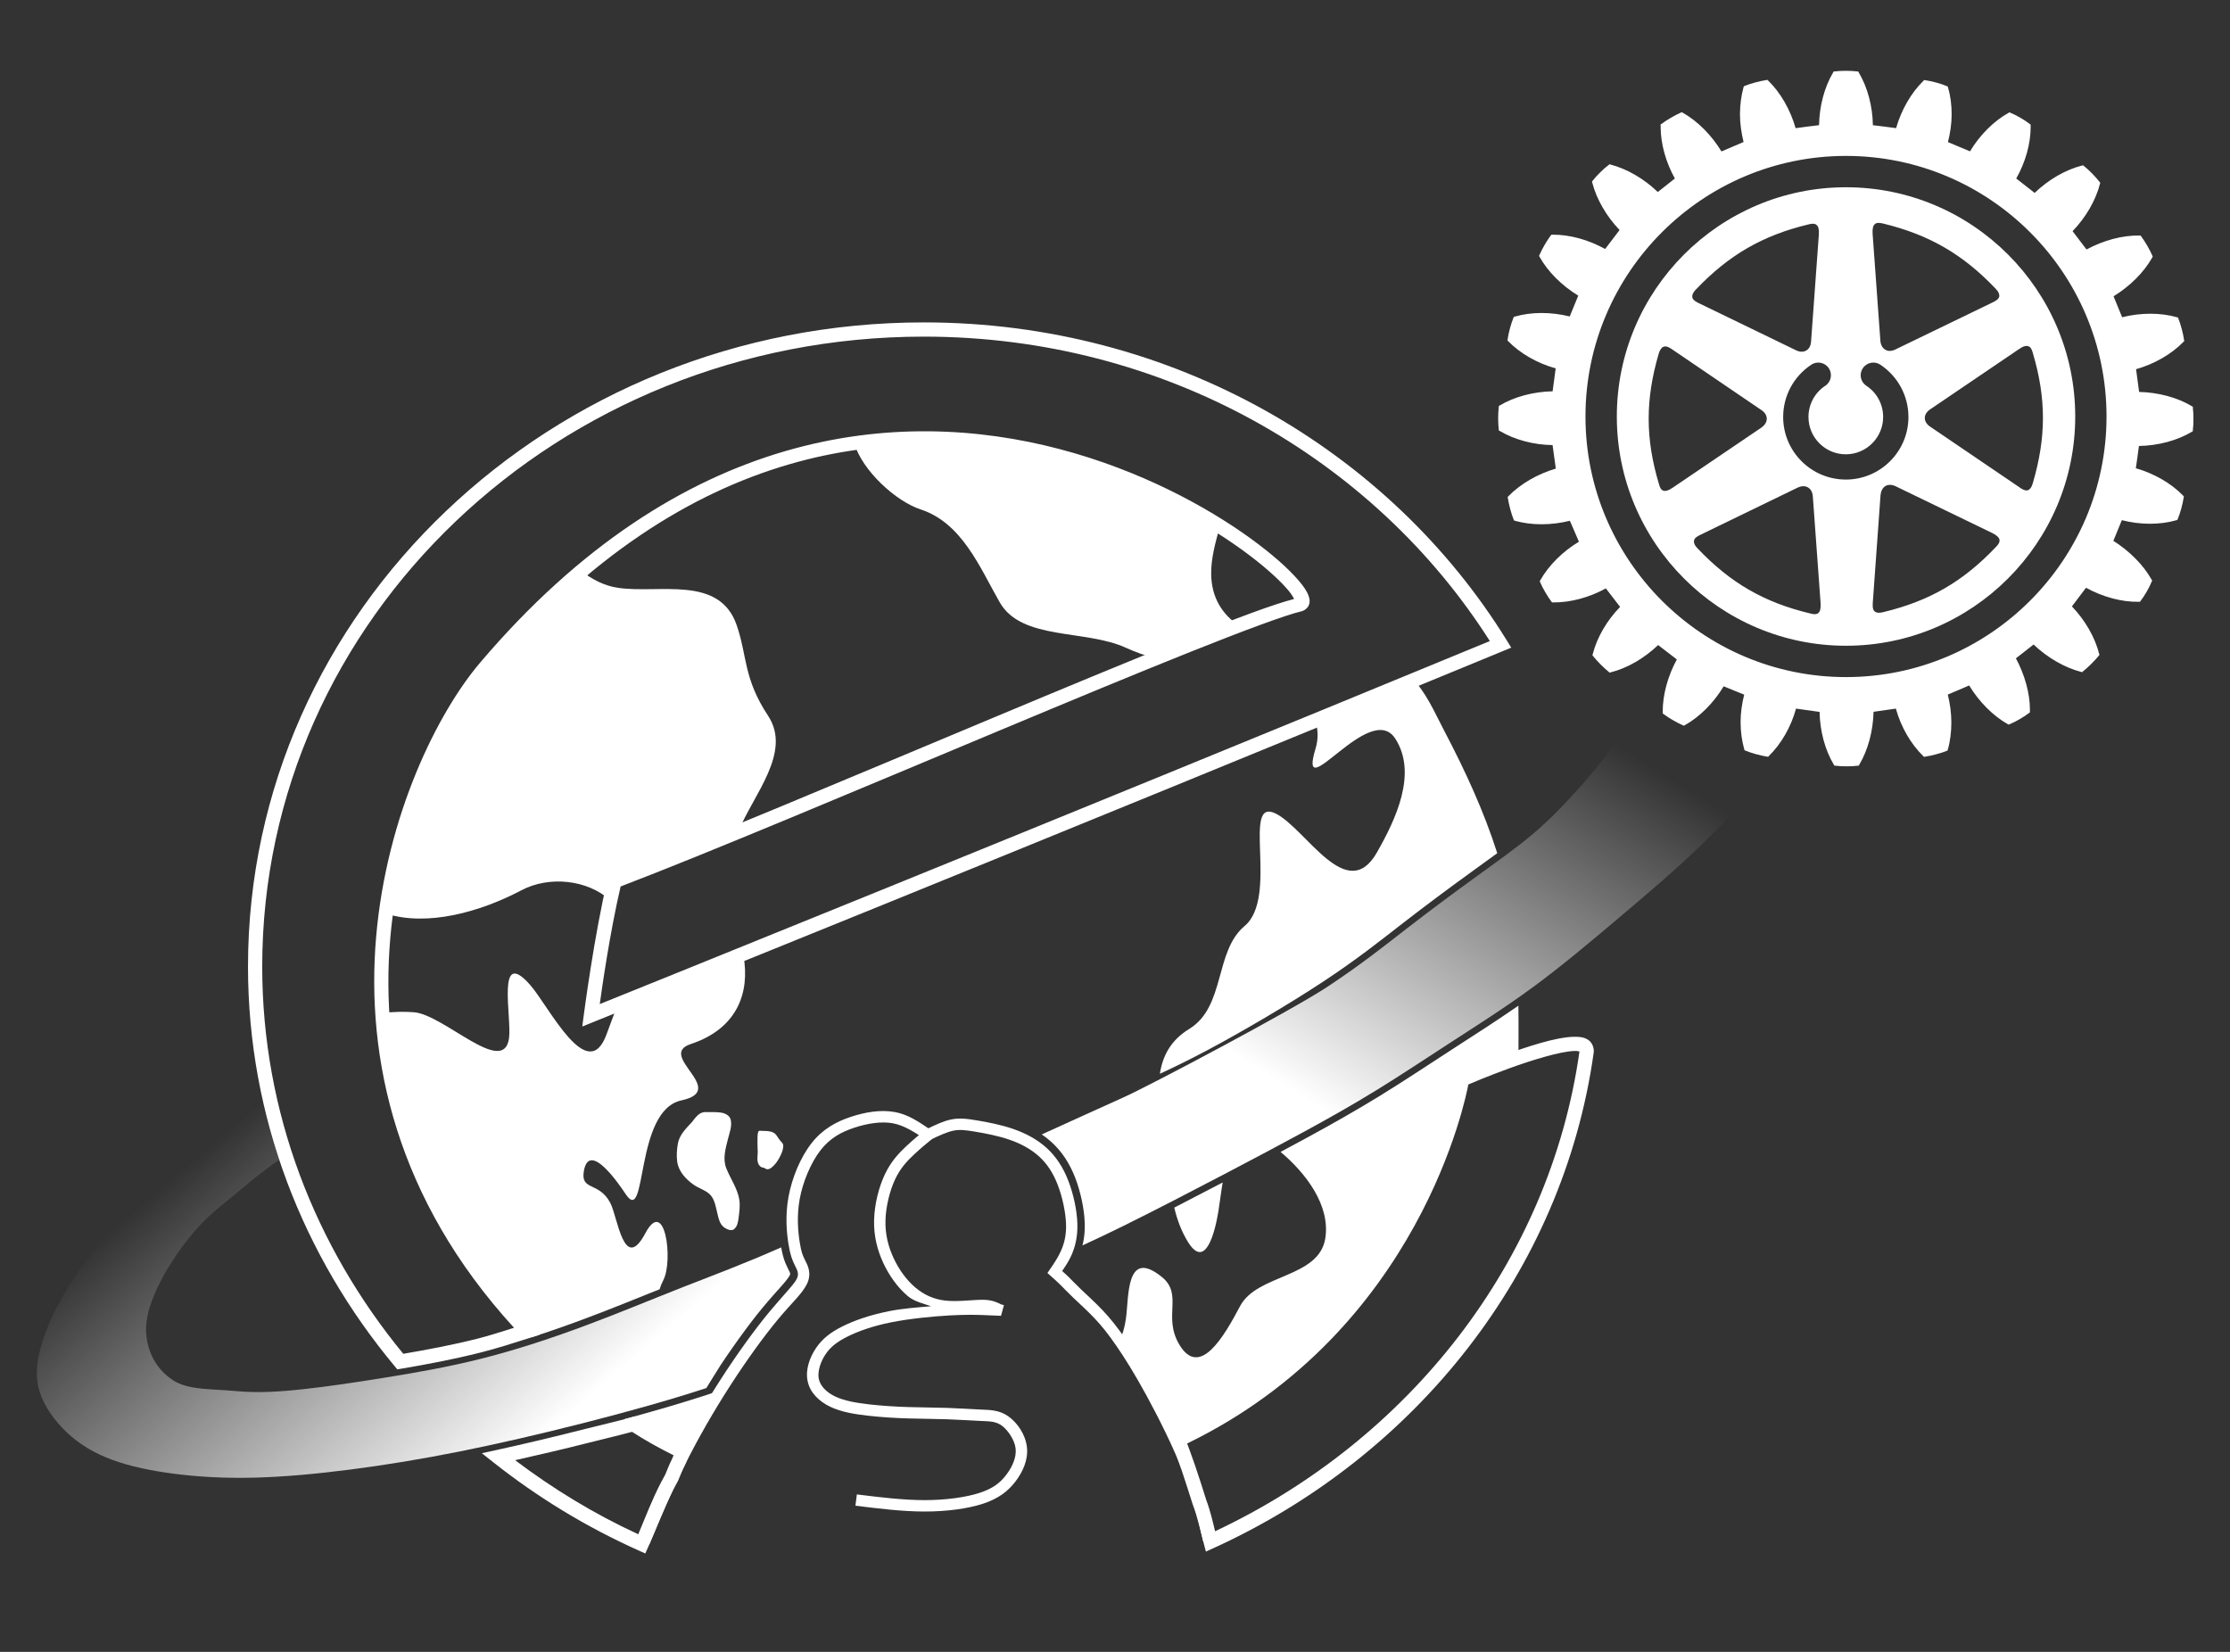 <?xml version="1.0" encoding="UTF-8" standalone="no"?>
<!-- Created with Inkscape (http://www.inkscape.org/) -->

<svg
   width="1080"
   height="800"
   viewBox="0 0 285.75 211.667"
   version="1.1"
   id="svg5"
   inkscape:version="1.2.1 (9c6d41e, 2022-07-14)"
   sodipodi:docname="rotaract.svg"
   inkscape:export-filename="2022-09-03_white.png"
   inkscape:export-xdpi="96"
   inkscape:export-ydpi="96"
   xmlns:inkscape="http://www.inkscape.org/namespaces/inkscape"
   xmlns:sodipodi="http://sodipodi.sourceforge.net/DTD/sodipodi-0.dtd"
   xmlns:xlink="http://www.w3.org/1999/xlink"
   xmlns="http://www.w3.org/2000/svg"
   xmlns:svg="http://www.w3.org/2000/svg">
  <rect x="0" y="0" width="285.75" height="211.667" fill="#333333" stroke="none"/>
  <sodipodi:namedview
     id="namedview7"
     pagecolor="#323232"
     bordercolor="#666666"
     borderopacity="1.0"
     inkscape:pageshadow="2"
     inkscape:pageopacity="0"
     inkscape:pagecheckerboard="0"
     inkscape:document-units="mm"
     showgrid="false"
     inkscape:zoom="0.40902664"
     inkscape:cx="742.00546"
     inkscape:cy="515.85882"
     inkscape:window-width="1728"
     inkscape:window-height="988"
     inkscape:window-x="0"
     inkscape:window-y="38"
     inkscape:window-maximized="1"
     inkscape:current-layer="layer1"
     inkscape:showpageshadow="2"
     inkscape:deskcolor="#d1d1d1" />
  <defs
     id="defs2">
    <linearGradient
       inkscape:collect="always"
       id="linearGradient107549">
      <stop
         style="stop-color:#ffffff;stop-opacity:1;"
         offset="0"
         id="stop107545" />
      <stop
         style="stop-color:#000000;stop-opacity:1;"
         offset="0.214"
         id="stop107553" />
      <stop
         style="stop-color:#000000;stop-opacity:1;"
         offset="0.445"
         id="stop107555" />
      <stop
         style="stop-color:#000000;stop-opacity:1;"
         offset="0.621"
         id="stop107557" />
      <stop
         style="stop-color:#ffffff;stop-opacity:1;"
         offset="1"
         id="stop107547" />
    </linearGradient>
    <inkscape:path-effect
       effect="bspline"
       id="path-effect107142"
       is_visible="true"
       lpeversion="1"
       weight="33.333"
       steps="2"
       helper_size="0"
       apply_no_weight="true"
       apply_with_weight="true"
       only_selected="false" />
    <inkscape:path-effect
       effect="bspline"
       id="path-effect106922"
       is_visible="true"
       lpeversion="1"
       weight="33.333"
       steps="2"
       helper_size="0"
       apply_no_weight="true"
       apply_with_weight="true"
       only_selected="false" />
    <inkscape:path-effect
       effect="bspline"
       id="path-effect106801"
       is_visible="true"
       lpeversion="1"
       weight="33.333"
       steps="2"
       helper_size="0"
       apply_no_weight="true"
       apply_with_weight="true"
       only_selected="false" />
    <inkscape:path-effect
       effect="bspline"
       id="path-effect106797"
       is_visible="true"
       lpeversion="1"
       weight="33.333"
       steps="2"
       helper_size="0"
       apply_no_weight="true"
       apply_with_weight="true"
       only_selected="false" />
    <inkscape:path-effect
       effect="bspline"
       id="path-effect105821"
       is_visible="true"
       lpeversion="1"
       weight="33.333"
       steps="2"
       helper_size="0"
       apply_no_weight="true"
       apply_with_weight="true"
       only_selected="false" />
    <inkscape:path-effect
       effect="bspline"
       id="path-effect105817"
       is_visible="true"
       lpeversion="1"
       weight="33.333"
       steps="2"
       helper_size="0"
       apply_no_weight="true"
       apply_with_weight="true"
       only_selected="false" />
    <inkscape:path-effect
       effect="simplify"
       id="path-effect105751"
       is_visible="true"
       lpeversion="1"
       steps="1"
       threshold="0.005"
       smooth_angles="360"
       helper_size="0"
       simplify_individual_paths="false"
       simplify_just_coalesce="false" />
    <inkscape:path-effect
       effect="simplify"
       id="path-effect105739"
       is_visible="true"
       lpeversion="1"
       steps="1"
       threshold="0.005"
       smooth_angles="360"
       helper_size="0"
       simplify_individual_paths="false"
       simplify_just_coalesce="false" />
    <inkscape:path-effect
       effect="simplify"
       id="path-effect105723"
       is_visible="true"
       lpeversion="1"
       steps="1"
       threshold="0.005"
       smooth_angles="360"
       helper_size="0"
       simplify_individual_paths="false"
       simplify_just_coalesce="false" />
    <inkscape:path-effect
       effect="simplify"
       id="path-effect2798"
       is_visible="true"
       lpeversion="1"
       steps="1"
       threshold="0.006"
       smooth_angles="360"
       helper_size="0"
       simplify_individual_paths="false"
       simplify_just_coalesce="false" />
    <inkscape:path-effect
       effect="bspline"
       id="path-effect107142-9"
       is_visible="true"
       lpeversion="1"
       weight="33.333"
       steps="2"
       helper_size="0"
       apply_no_weight="true"
       apply_with_weight="true"
       only_selected="false" />
    <linearGradient
       inkscape:collect="always"
       xlink:href="#linearGradient107549"
       id="linearGradient1327"
       gradientUnits="userSpaceOnUse"
       x1="30.2"
       y1="126.917"
       x2="158.771"
       y2="126.917"
       spreadMethod="pad"
       gradientTransform="translate(2.8189528e-6)" />
    <mask
       maskUnits="userSpaceOnUse"
       id="mask1352">
      <path
         style="fill:url(#linearGradient1356);fill-opacity:1;stroke:none;stroke-width:1;stroke-dasharray:none;stroke-opacity:0.565"
         d="m 50.321,130.174 c -0.989,-0.39 -2.082,0.442 -3.331,1.405 -1.249,0.963 -2.654,2.055 -3.981,3.122 -1.327,1.067 -2.576,2.108 -3.929,3.356 -1.353,1.249 -2.81,2.706 -4.059,4.189 -1.249,1.483 -2.29,2.992 -3.044,4.319 -0.755,1.327 -1.223,2.472 -1.509,3.539 -0.286,1.067 -0.39,2.056 -0.078,3.07 0.312,1.015 1.041,2.056 1.926,2.888 0.885,0.833 1.925,1.457 3.2,1.925 1.275,0.468 2.784,0.781 4.449,0.989 1.665,0.208 3.487,0.312 5.542,0.26 2.056,-0.052 4.345,-0.26 6.765,-0.572 2.42,-0.312 4.97,-0.729 7.702,-1.275 2.732,-0.546 5.646,-1.223 8.612,-1.977 2.966,-0.755 5.984,-1.587 8.612,-2.446 2.628,-0.859 4.866,-1.743 7.207,-2.628 2.342,-0.885 4.787,-1.769 7.494,-2.758 2.706,-0.989 5.672,-2.082 8.118,-3.07 2.446,-0.989 4.371,-1.873 6.635,-2.992 2.264,-1.119 4.866,-2.472 7.051,-3.617 2.186,-1.145 3.955,-2.082 5.672,-3.018 1.717,-0.937 3.382,-1.873 5.074,-2.914 1.691,-1.041 3.408,-2.186 5.256,-3.382 1.847,-1.197 3.825,-2.446 5.802,-3.903 1.977,-1.457 3.955,-3.122 5.958,-4.814 2.003,-1.691 4.033,-3.408 5.932,-5.256 1.899,-1.847 3.669,-3.825 5.386,-6.062 1.717,-2.238 3.382,-4.735 4.605,-6.687 1.223,-1.951 2.003,-3.356 0.729,-4.735 -1.275,-1.379 -4.605,-2.732 -6.843,-2.524 -2.238,0.208 -3.383,1.977 -4.319,3.617 -0.937,1.639 -1.665,3.148 -2.602,4.735 -0.937,1.587 -2.082,3.252 -3.07,4.579 -0.989,1.327 -1.821,2.316 -2.732,3.33 -0.911,1.015 -1.899,2.055 -3.096,3.07 -1.197,1.015 -2.602,2.003 -4.111,3.096 -1.509,1.093 -3.122,2.29 -4.735,3.539 -1.613,1.249 -3.226,2.55 -5.672,4.163 -2.446,1.613 -5.724,3.539 -8.222,4.866 -2.498,1.327 -4.215,2.055 -6.141,2.914 -1.925,0.859 -4.059,1.847 -6.375,2.888 -2.316,1.041 -4.814,2.134 -7.858,3.565 -3.044,1.431 -6.635,3.2 -9.497,4.475 -2.862,1.275 -4.996,2.055 -7.181,2.914 -2.186,0.859 -4.423,1.795 -6.791,2.68 -2.368,0.885 -4.866,1.717 -7.337,2.342 -2.472,0.624 -4.918,1.041 -7.025,1.379 -2.108,0.338 -3.877,0.598 -5.542,0.781 -1.665,0.182 -3.226,0.286 -4.84,0.13 -1.613,-0.156 -3.278,-0.572 -4.371,-1.301 -1.093,-0.728 -1.613,-1.769 -1.795,-2.732 -0.182,-0.963 -0.026,-1.847 0.312,-2.784 0.338,-0.937 0.859,-1.925 1.483,-2.888 0.624,-0.963 1.353,-1.899 2.056,-2.628 0.703,-0.729 1.379,-1.249 2.108,-1.847 0.729,-0.598 1.509,-1.275 2.342,-1.899 0.833,-0.624 1.717,-1.197 2.862,-1.821 1.145,-0.624 2.55,-1.301 2.81,-2.446 0.26,-1.145 -0.624,-2.758 -1.613,-3.148 z"
         id="path1354"
         inkscape:original-d="m 50.425064,128.95077 c -1.092538,0.83288 -2.185342,1.66549 -3.27841,2.49784 -1.404797,1.09309 -2.8098,2.18587 -4.215098,3.27841 -1.248677,1.04105 -2.497571,2.08179 -3.746754,3.12229 -1.456835,1.45737 -2.913877,2.91441 -4.371213,4.37122 -1.040521,1.5094 -2.081265,3.01848 -3.122295,4.52733 -0.468087,1.14512 -0.936424,2.28994 -1.405033,3.43452 -0.103811,0.98901 -0.207888,1.97772 -0.312229,2.96618 0.728816,1.04105 1.457336,2.08179 2.185606,3.12229 1.041051,0.62474 2.081795,1.24919 3.122295,1.87338 1.509406,0.3125 3.018484,0.62473 4.527328,0.93669 1.821641,0.10434 3.642942,0.20842 5.464016,0.31223 2.289993,-0.20789 4.579631,-0.41604 6.869049,-0.62446 2.55019,-0.41605 5.100014,-0.83235 7.649623,-1.24892 2.914465,-0.67625 5.828549,-1.35273 8.742426,-2.02949 3.018542,-0.83236 6.036699,-1.66496 9.054653,-2.49783 2.237954,-0.88441 4.475554,-1.76904 6.712934,-2.65396 2.446113,-0.8844 4.89186,-1.76903 7.337394,-2.65395 2.966503,-1.09256 5.932625,-2.18534 8.898534,-3.27841 1.92572,-0.8844 3.8511,-1.76903 5.77625,-2.65395 2.60223,-1.35275 5.20409,-2.70572 7.80574,-4.05898 1.76959,-0.93644 3.53886,-1.87311 5.30789,-2.81007 1.66553,-0.93644 3.33072,-1.87311 4.99568,-2.81006 1.71756,-1.1446 3.43479,-2.28942 5.15178,-3.43453 1.97776,-1.24867 3.95517,-2.49757 5.93236,-3.74675 1.97776,-1.66499 3.95517,-3.33018 5.93236,-4.99567 2.0298,-1.71703 4.05925,-3.43426 6.08848,-5.15179 1.7696,-1.97722 3.53886,-3.95464 5.3079,-5.93236 1.66552,-2.49762 3.33071,-4.9954 4.99567,-7.4935 0.78085,-1.404802 1.56141,-2.809801 2.34172,-4.215101 -3.33025,-1.352751 -6.66063,-2.705722 -9.99134,-4.058981 -1.1446,1.7696 -2.28942,3.538861 -3.43452,5.307899 -0.72829,1.509401 -1.45681,3.018483 -2.18561,4.527323 -1.1446,1.66552 -2.28942,3.33072 -3.43453,4.99568 -0.83236,0.98901 -1.66496,1.97771 -2.49783,2.96618 -0.98848,1.04104 -1.97719,2.08179 -2.96618,3.12229 -1.4048,0.98901 -2.8098,1.97772 -4.2151,2.96618 -1.61295,1.19717 -3.22611,2.39402 -4.83956,3.59064 -1.61295,1.30124 -3.2261,2.60217 -4.83955,3.90287 -3.27821,1.92572 -6.55656,3.85109 -9.83523,5.77624 -1.71703,0.72882 -3.43426,1.45734 -5.15179,2.18561 -2.13334,0.98901 -4.26687,1.97772 -6.4007,2.96618 -2.49762,1.09309 -4.995406,2.18587 -7.493506,3.27841 -3.590447,1.7696 -7.181014,3.53886 -10.771918,5.3079 -2.133346,0.78085 -4.266872,1.56141 -6.400705,2.34172 -2.237425,0.93697 -4.475025,1.87364 -6.712932,2.81007 -2.497621,0.83289 -4.995407,1.66548 -7.493508,2.49783 -2.445583,0.41658 -4.89133,0.83288 -7.337393,1.24892 -1.769073,0.26046 -3.538336,0.52065 -5.307901,0.78057 -1.560915,0.10435 -3.122031,0.20842 -4.683443,0.31223 -1.664994,-0.41605 -3.330183,-0.83234 -4.995672,-1.24891 -0.520128,-1.04053 -1.0405,-2.08127 -1.561147,-3.1223 0.156382,-0.8844 0.312494,-1.76904 0.468344,-2.65395 0.520658,-0.98848 1.04103,-1.97719 1.561147,-2.96618 0.728816,-0.93644 1.457336,-1.87311 2.185607,-2.81007 0.676775,-0.52012 1.353259,-1.0405 2.029492,-1.56114 0.780854,-0.67625 1.561412,-1.35273 2.341721,-2.02949 0.884933,-0.57217 1.769565,-1.14458 2.653951,-1.71727 1.405326,-0.67624 2.81033,-1.35273 4.215098,-2.02949 -0.884404,-1.61295 -1.769036,-3.22611 -2.653951,-4.83956 z"
         inkscape:path-effect="#path-effect107142-9" />
    </mask>
    <linearGradient
       inkscape:collect="always"
       xlink:href="#linearGradient107549"
       id="linearGradient1356"
       gradientUnits="userSpaceOnUse"
       gradientTransform="translate(2.8189529e-6)"
       x1="30.2"
       y1="126.917"
       x2="158.771"
       y2="126.917"
       spreadMethod="pad" />
    <inkscape:path-effect
       effect="simplify"
       id="path-effect105723-1"
       is_visible="true"
       lpeversion="1"
       steps="1"
       threshold="0.005"
       smooth_angles="360"
       helper_size="0"
       simplify_individual_paths="false"
       simplify_just_coalesce="false" />
    <inkscape:path-effect
       effect="simplify"
       id="path-effect105739-1"
       is_visible="true"
       lpeversion="1"
       steps="1"
       threshold="0.005"
       smooth_angles="360"
       helper_size="0"
       simplify_individual_paths="false"
       simplify_just_coalesce="false" />
    <inkscape:path-effect
       effect="simplify"
       id="path-effect105751-0"
       is_visible="true"
       lpeversion="1"
       steps="1"
       threshold="0.005"
       smooth_angles="360"
       helper_size="0"
       simplify_individual_paths="false"
       simplify_just_coalesce="false" />
    <inkscape:path-effect
       effect="simplify"
       id="path-effect105723-1-0"
       is_visible="true"
       lpeversion="1"
       steps="1"
       threshold="0.005"
       smooth_angles="360"
       helper_size="0"
       simplify_individual_paths="false"
       simplify_just_coalesce="false" />
    <inkscape:path-effect
       effect="simplify"
       id="path-effect105739-1-0"
       is_visible="true"
       lpeversion="1"
       steps="1"
       threshold="0.005"
       smooth_angles="360"
       helper_size="0"
       simplify_individual_paths="false"
       simplify_just_coalesce="false" />
    <inkscape:path-effect
       effect="simplify"
       id="path-effect105751-0-9"
       is_visible="true"
       lpeversion="1"
       steps="1"
       threshold="0.005"
       smooth_angles="360"
       helper_size="0"
       simplify_individual_paths="false"
       simplify_just_coalesce="false" />
    <inkscape:path-effect
       effect="simplify"
       id="path-effect105723-6"
       is_visible="true"
       lpeversion="1"
       steps="1"
       threshold="0.005"
       smooth_angles="360"
       helper_size="0"
       simplify_individual_paths="false"
       simplify_just_coalesce="false" />
    <inkscape:path-effect
       effect="simplify"
       id="path-effect105723-3"
       is_visible="true"
       lpeversion="1"
       steps="1"
       threshold="0.005"
       smooth_angles="360"
       helper_size="0"
       simplify_individual_paths="false"
       simplify_just_coalesce="false" />
    <inkscape:path-effect
       effect="simplify"
       id="path-effect105739-8"
       is_visible="true"
       lpeversion="1"
       steps="1"
       threshold="0.005"
       smooth_angles="360"
       helper_size="0"
       simplify_individual_paths="false"
       simplify_just_coalesce="false" />
    <inkscape:path-effect
       effect="simplify"
       id="path-effect105751-4"
       is_visible="true"
       lpeversion="1"
       steps="1"
       threshold="0.005"
       smooth_angles="360"
       helper_size="0"
       simplify_individual_paths="false"
       simplify_just_coalesce="false" />
    <inkscape:path-effect
       effect="bspline"
       id="path-effect106797-7"
       is_visible="true"
       lpeversion="1"
       weight="33.333"
       steps="2"
       helper_size="0"
       apply_no_weight="true"
       apply_with_weight="true"
       only_selected="false" />
    <inkscape:path-effect
       effect="bspline"
       id="path-effect106801-2"
       is_visible="true"
       lpeversion="1"
       weight="33.333"
       steps="2"
       helper_size="0"
       apply_no_weight="true"
       apply_with_weight="true"
       only_selected="false" />
    <inkscape:path-effect
       effect="bspline"
       id="path-effect106797-5"
       is_visible="true"
       lpeversion="1"
       weight="33.333"
       steps="2"
       helper_size="0"
       apply_no_weight="true"
       apply_with_weight="true"
       only_selected="false" />
    <inkscape:path-effect
       effect="bspline"
       id="path-effect106801-8"
       is_visible="true"
       lpeversion="1"
       weight="33.333"
       steps="2"
       helper_size="0"
       apply_no_weight="true"
       apply_with_weight="true"
       only_selected="false" />
    <inkscape:path-effect
       effect="bspline"
       id="path-effect106797-58"
       is_visible="true"
       lpeversion="1"
       weight="33.333"
       steps="2"
       helper_size="0"
       apply_no_weight="true"
       apply_with_weight="true"
       only_selected="false" />
    <inkscape:path-effect
       effect="bspline"
       id="path-effect106801-5"
       is_visible="true"
       lpeversion="1"
       weight="33.333"
       steps="2"
       helper_size="0"
       apply_no_weight="true"
       apply_with_weight="true"
       only_selected="false" />
    <inkscape:path-effect
       effect="bspline"
       id="path-effect106797-8"
       is_visible="true"
       lpeversion="1"
       weight="33.333"
       steps="2"
       helper_size="0"
       apply_no_weight="true"
       apply_with_weight="true"
       only_selected="false" />
    <inkscape:path-effect
       effect="bspline"
       id="path-effect106801-3"
       is_visible="true"
       lpeversion="1"
       weight="33.333"
       steps="2"
       helper_size="0"
       apply_no_weight="true"
       apply_with_weight="true"
       only_selected="false" />
    <inkscape:path-effect
       effect="bspline"
       id="path-effect106797-74"
       is_visible="true"
       lpeversion="1"
       weight="33.333"
       steps="2"
       helper_size="0"
       apply_no_weight="true"
       apply_with_weight="true"
       only_selected="false" />
    <inkscape:path-effect
       effect="bspline"
       id="path-effect106801-80"
       is_visible="true"
       lpeversion="1"
       weight="33.333"
       steps="2"
       helper_size="0"
       apply_no_weight="true"
       apply_with_weight="true"
       only_selected="false" />
    <linearGradient
       inkscape:collect="always"
       xlink:href="#linearGradient1063-9"
       id="linearGradient1051-7"
       gradientUnits="userSpaceOnUse"
       gradientTransform="matrix(1.822,0,0,1.822,-50.296,-100.747)"
       x1="41.407"
       y1="128.879"
       x2="97.41"
       y2="194.443"
       spreadMethod="pad" />
    <linearGradient
       inkscape:collect="always"
       id="linearGradient1063-9">
      <stop
         style="stop-color:#ffffff;stop-opacity:0;"
         offset="0.069"
         id="stop1065-3" />
      <stop
         style="stop-color:#ffffff;stop-opacity:1;"
         offset="0.425"
         id="stop1055-8" />
    </linearGradient>
    <linearGradient
       inkscape:collect="always"
       xlink:href="#linearGradient2105-2"
       id="linearGradient107551-0"
       x1="83.931"
       y1="181.441"
       x2="140.122"
       y2="91"
       gradientUnits="userSpaceOnUse"
       spreadMethod="pad"
       gradientTransform="matrix(1.822,0,0,1.822,-50.296,-100.747)" />
    <linearGradient
       inkscape:collect="always"
       id="linearGradient2105-2">
      <stop
         style="stop-color:#ffffff;stop-opacity:1;"
         offset="0.566"
         id="stop2099-4" />
      <stop
         style="stop-color:#ffffff;stop-opacity:0;"
         offset="0.873"
         id="stop2101-8" />
    </linearGradient>
  </defs>
  <g
     inkscape:label="Layer 1"
     inkscape:groupmode="layer"
     id="layer1">
    <path
       id="path2575"
       style="fill:url(#linearGradient1051-7);fill-opacity:1;stroke:none;stroke-width:1.131;stroke-dasharray:none;stroke-opacity:1"
       d="m 33.507,140.344 c -1.811,1.405 -3.616,2.826 -5.45,4.3 -2.417,1.943 -4.693,3.84 -7.158,6.116 -2.465,2.275 -5.119,4.93 -7.395,7.631 -2.275,2.702 -4.172,5.451 -5.546,7.868 -1.375,2.418 -2.227,4.504 -2.749,6.447 -0.521,1.944 -0.711,3.744 -0.142,5.593 0.569,1.849 1.896,3.745 3.507,5.262 1.612,1.517 3.508,2.654 5.83,3.507 2.323,0.853 5.072,1.422 8.105,1.801 3.034,0.379 6.352,0.568 10.097,0.473 3.745,-0.095 7.916,-0.473 12.324,-1.042 4.408,-0.569 9.053,-1.327 14.03,-2.322 4.977,-0.995 10.286,-2.228 15.689,-3.603 5.404,-1.375 10.902,-2.891 15.689,-4.455 0.058,-0.019 0.113,-0.038 0.17,-0.057 0.165,-0.264 0.471,-0.759 0.81,-1.308 0.421,-0.682 0.8,-1.3 0.994,-1.593 0.271,-0.409 0.544,-0.812 0.815,-1.211 0.272,-0.398 0.543,-0.791 0.813,-1.176 0.27,-0.385 0.54,-0.762 0.806,-1.131 0.266,-0.369 0.53,-0.729 0.791,-1.08 0.26,-0.349 0.515,-0.692 0.769,-1.023 0.254,-0.331 0.503,-0.649 0.746,-0.955 0.244,-0.307 0.485,-0.601 0.718,-0.881 0.234,-0.282 0.46,-0.549 0.676,-0.8 0.215,-0.25 0.423,-0.487 0.623,-0.714 0.397,-0.448 0.754,-0.843 1.058,-1.188 0.154,-0.175 0.292,-0.335 0.413,-0.48 0.123,-0.146 0.231,-0.281 0.323,-0.402 0.09,-0.119 0.164,-0.222 0.219,-0.307 0.031,-0.049 0.057,-0.09 0.073,-0.119 v -0.002 c 0.018,-0.032 0.033,-0.059 0.046,-0.086 0.01,-0.022 0.018,-0.041 0.025,-0.058 0.004,-0.012 0.008,-0.023 0.011,-0.035 0.006,-0.02 0.009,-0.032 0.009,-0.035 l 0.002,-0.009 0.002,-0.007 -0.002,-0.002 0.002,-0.004 v -0.002 c 0,-0.003 0.002,-0.01 0.002,-0.015 v -0.004 c -1.5e-4,-0.002 1.5e-4,-0.002 0,-0.004 -0.002,-0.025 -0.006,-0.043 -0.009,-0.057 l -0.002,-0.002 v -0.002 c -0.006,-0.027 -0.014,-0.059 -0.026,-0.095 -0.014,-0.041 -0.033,-0.088 -0.056,-0.14 -0.048,-0.108 -0.119,-0.247 -0.208,-0.424 -0.089,-0.178 -0.179,-0.366 -0.265,-0.568 -0.041,-0.098 -0.084,-0.203 -0.126,-0.316 l -0.002,-0.002 c -0.043,-0.114 -0.082,-0.232 -0.119,-0.351 -0.041,-0.129 -0.075,-0.253 -0.108,-0.375 -0.034,-0.128 -0.069,-0.266 -0.102,-0.413 -0.031,-0.142 -0.061,-0.292 -0.091,-0.453 -0.012,-0.062 -0.024,-0.128 -0.036,-0.195 -4.949,2.185 -8.718,3.57 -12.563,5.08 -3.982,1.564 -8.058,3.271 -12.371,4.882 -4.313,1.612 -8.864,3.129 -13.367,4.267 -4.503,1.138 -8.958,1.896 -12.798,2.512 -3.839,0.616 -7.063,1.09 -10.097,1.422 -3.034,0.332 -5.877,0.522 -8.816,0.237 -2.939,-0.284 -5.972,-0.08 -7.963,-1.406 -1.991,-1.327 -2.939,-3.222 -3.271,-4.976 -0.332,-1.754 -0.047,-3.366 0.569,-5.072 0.616,-1.707 1.564,-3.508 2.702,-5.262 1.138,-1.754 2.465,-3.46 3.745,-4.787 1.28,-1.327 2.512,-2.275 3.839,-3.365 1.327,-1.09 2.75,-2.323 4.267,-3.461 0.588,-0.441 1.129,-0.847 1.767,-1.27 -0.243,-0.719 -0.427,-1.422 -0.654,-2.14 -0.633,-2.013 -1.114,-4.042 -1.588,-6.152 z"
       sodipodi:nodetypes="csscssssssssssscsssssssssscssscccccccccccscccccccccsccccsscsssssscsssssscccc"
       inkscape:label="path2575" />
    <path
       id="path107140-3"
       style="fill:url(#linearGradient107551-0);fill-opacity:1;stroke:none;stroke-width:1.131;stroke-dasharray:none;stroke-opacity:1"
       d="m 214.952,82.725 -5.9e-4,5.88e-4 c -0.725,1.359 -1.454,2.708 -2.269,4.09 -1.706,2.891 -3.792,5.925 -5.593,8.343 -1.801,2.417 -3.318,4.219 -4.977,6.068 -1.659,1.849 -3.459,3.744 -5.64,5.593 -2.18,1.849 -4.741,3.65 -7.49,5.641 -2.749,1.991 -5.687,4.171 -8.626,6.446 -2.939,2.275 -5.879,4.645 -10.334,7.584 -4.456,2.939 -22.657,12.609 -26.165,14.173 -3.161,1.41 -6.633,3.012 -10.375,4.703 0.068,0.046 0.139,0.091 0.205,0.137 l 0.002,0.002 c 0.178,0.126 0.358,0.26 0.533,0.4 0.174,0.139 0.342,0.282 0.506,0.431 h 0.002 c 0.167,0.151 0.328,0.309 0.481,0.466 0.154,0.158 0.305,0.322 0.453,0.495 0.146,0.171 0.288,0.346 0.424,0.526 h -0.002 c 0.135,0.179 0.268,0.363 0.396,0.556 0.129,0.194 0.249,0.39 0.364,0.588 0.117,0.202 0.229,0.406 0.336,0.616 0.107,0.21 0.209,0.427 0.307,0.648 0.098,0.219 0.191,0.442 0.281,0.673 0.09,0.232 0.175,0.467 0.254,0.703 0.079,0.236 0.156,0.479 0.227,0.725 0.071,0.244 0.137,0.489 0.199,0.736 0.063,0.249 0.121,0.496 0.172,0.74 v 0.002 c 0.053,0.249 0.1,0.498 0.141,0.742 0.042,0.243 0.081,0.487 0.113,0.734 0.032,0.244 0.057,0.483 0.077,0.718 v 0.002 c 0.021,0.237 0.034,0.469 0.042,0.692 v 0.011 c 0.009,0.235 0.009,0.458 0.004,0.667 v 0.009 c -0.004,0.229 -0.019,0.441 -0.033,0.63 v 0.004 0.004 c -0.017,0.208 -0.043,0.41 -0.071,0.606 l 0.002,-0.002 c -0.028,0.196 -0.063,0.388 -0.102,0.575 v 0.002 c -0.026,0.128 -0.058,0.253 -0.088,0.378 1.734,-0.792 3.455,-1.612 5.29,-2.519 4.124,-2.038 8.864,-4.503 12.846,-6.589 3.982,-2.086 7.205,-3.791 10.333,-5.498 3.128,-1.706 6.163,-3.413 9.244,-5.31 3.081,-1.896 6.209,-3.981 9.574,-6.162 3.365,-2.18 6.968,-4.456 10.57,-7.111 3.602,-2.654 7.205,-5.687 10.855,-8.768 3.65,-3.081 7.347,-6.21 10.807,-9.575 3.46,-3.365 6.685,-6.968 9.813,-11.044 1.828,-2.381 3.6,-4.907 5.221,-7.319 -6.627,-0.596 -12.961,-3.006 -18.309,-6.964 z m -82.578,63.141 c -0.044,0.02 -0.086,0.039 -0.13,0.059 l 0.117,0.261 z" />
    <path
       id="path105737-9"
       style="fill:#ffffff;fill-opacity:1;stroke:none;stroke-width:1.822;stroke-dasharray:none;stroke-opacity:1"
       d="m 117.908,56.158 c -2.755,0.022 -5.574,0.23 -8.442,0.641 1.029,3.532 5.352,7.448 8.502,8.477 5.315,1.735 7.599,7.468 10.134,11.902 2.814,4.922 10.939,3.435 16.165,5.823 1.229,0.562 2.487,1.001 3.763,1.368 4.066,-1.651 7.659,-3.075 10.669,-4.221 -2.043,-1.449 -3.452,-3.489 -3.501,-6.591 -0.031,-1.996 0.561,-4.095 1.119,-6.119 -8.636,-5.445 -21.89,-11.11 -37.232,-11.278 -0.391,-0.003 -0.784,-0.006 -1.177,-0.002 z M 74.488,73.188 c -4.122,3.465 -8.234,7.547 -12.298,12.336 -4.824,5.684 -10.87,17.342 -12.758,31.536 5.321,1.704 12.121,-0.202 17.375,-2.978 3.575,-1.889 8.467,-1.365 11.38,1.273 0.175,-0.832 0.354,-1.652 0.538,-2.421 4.22,-1.604 9.716,-3.819 15.891,-6.358 0.023,-0.058 0.039,-0.114 0.062,-0.172 1.888,-4.618 6.819,-10.029 3.745,-14.683 -3.187,-4.826 -2.656,-7.664 -4.028,-11.623 -2.225,-6.425 -9.9,-4.003 -15.194,-4.772 -1.787,-0.26 -3.304,-1.087 -4.713,-2.138 z M 180.813,86.763 c 0,0 -8.705,4.11 -12.294,5.583 0.382,1.065 0.45,2.264 0.051,3.589 -2.371,7.869 6.987,-6.345 10.232,-1.271 2.84,4.441 0.067,10.299 -2.365,14.568 -3.855,6.77 -9.091,-3.042 -12.951,-4.975 -4.477,-2.241 0.44,10.676 -4.007,14.405 -3.887,3.259 -2.427,10.335 -7.102,13.191 -2.387,1.458 -3.411,3.493 -3.749,5.74 1.801,-0.833 3.725,-1.77 6.018,-2.988 4.522,-2.402 10.485,-5.906 14.909,-8.824 4.424,-2.918 7.335,-5.263 10.282,-7.545 2.948,-2.282 5.892,-4.467 8.647,-6.462 1.171,-0.848 2.292,-1.654 3.372,-2.446 -1.723,-5.43 -4.145,-10.64 -6.773,-15.649 -1.347,-2.569 -2.342,-4.987 -4.271,-6.916 z M 95.222,122.217 c -8.362,3.386 -13.657,5.529 -16.082,6.507 -0.465,1.281 -0.962,2.542 -1.398,3.758 -2.418,6.738 -7.385,-3.523 -9.81,-6.276 -4.402,-4.995 -2.322,4.212 -2.711,6.868 -0.719,4.915 -8.326,-3.063 -12.184,-3.368 -1.132,-0.089 -2.584,-0.076 -4.073,0.105 0.822,13.43 6.001,28.044 19.135,41.553 2.294,-0.736 4.567,-1.535 6.779,-2.362 3.327,-1.243 6.517,-2.545 9.643,-3.798 0.111,-0.374 0.267,-0.765 0.479,-1.177 1.29,-2.502 0.224,-10.769 -2.314,-5.992 -2.737,5.153 -3.539,-2.08 -4.473,-3.875 -1.458,-2.803 -3.849,-1.515 -3.395,-4.118 0.695,-3.981 4.634,1.884 5.349,2.96 2.814,4.233 1.079,-10.7 7.143,-12 6.131,-1.315 -3.226,-5.754 1.204,-7.22 5.929,-1.963 7.598,-6.54 6.76,-11.284 -0.016,-0.093 -0.037,-0.188 -0.054,-0.282 z m 99.342,6.651 c -2.782,1.933 -5.522,3.675 -8.107,5.35 -3.36,2.177 -6.492,4.263 -9.591,6.171 -3.099,1.907 -6.147,3.624 -9.282,5.333 -1.135,0.619 -2.299,1.245 -3.49,1.882 3.222,2.711 6.404,6.845 5.727,11.084 -0.815,5.098 -8.732,4.55 -10.911,8.665 -2.036,3.845 -5.188,9.368 -7.812,4.91 -2.117,-3.597 0.558,-6.398 -2.239,-8.651 -4.638,-3.735 -4.188,2.647 -4.585,5.374 -0.163,1.121 -0.437,2.045 -0.804,2.798 0.047,0.068 0.09,0.124 0.139,0.194 0.265,0.384 0.544,0.799 0.837,1.249 0.293,0.451 0.601,0.937 0.925,1.467 0.325,0.53 0.666,1.104 1.026,1.727 0.359,0.623 0.737,1.295 1.135,2.024 0.398,0.729 0.815,1.513 1.237,2.332 0.422,0.819 0.85,1.673 1.267,2.538 0.225,0.467 0.435,0.937 0.652,1.407 30.967,-14.531 36.697,-46.438 36.697,-46.438 0,0 3.481,-1.499 7.188,-2.773 0.002,-1.73 0.028,-4.2 -0.008,-6.645 z M 90.389,142.499 c -0.812,-0.013 -1.286,0.727 -1.73,1.29 -0.745,0.805 -1.607,1.631 -1.799,2.76 -0.128,0.754 -0.188,1.534 -0.086,2.292 0.168,1.246 1.077,2.226 2.066,2.937 0.621,0.447 1.388,0.664 1.98,1.142 0.704,0.569 0.846,1.515 1.053,2.342 0.184,0.738 0.305,1.635 0.991,2.066 0.336,0.211 0.846,0.44 1.174,0.192 0.446,-0.336 0.541,-0.945 0.605,-1.46 0.097,-0.78 0.217,-1.582 0.088,-2.358 -0.242,-1.454 -1.148,-2.677 -1.675,-4.029 -0.474,-1.217 -0.074,-2.531 0.229,-3.741 0.196,-0.786 0.531,-1.601 0.357,-2.419 -0.129,-0.606 -0.772,-0.89 -1.332,-0.958 -0.637,-0.077 -1.281,-0.045 -1.921,-0.056 z m 7.008,2.39 c -0.091,8.3e-4 -0.176,0.022 -0.213,0.103 -0.104,0.226 -0.107,0.481 -0.117,0.725 -0.021,0.529 0.008,1.057 0.013,1.586 0.073,0.555 -0.123,1.126 0.038,1.672 0.089,0.303 0.326,0.609 0.646,0.634 0.164,0.013 0.275,0.131 0.421,0.188 0.249,0.097 0.51,-0.048 0.7,-0.202 0.443,-0.36 0.779,-0.839 1.037,-1.343 0.212,-0.414 0.408,-0.854 0.443,-1.323 0.015,-0.189 -0.029,-0.39 -0.172,-0.531 -0.282,-0.278 -0.486,-0.618 -0.711,-0.939 -0.166,-0.237 -0.43,-0.386 -0.709,-0.455 -0.382,-0.095 -0.778,-0.086 -1.167,-0.1 -0.061,-0.002 -0.136,-0.015 -0.208,-0.013 z m 59.275,6.632 c -1.962,1.027 -4.07,2.125 -6.204,3.221 0.376,1.559 0.919,3.058 1.779,4.434 2.244,3.59 3.446,-1.368 3.867,-3.9 0.172,-1.032 0.325,-2.388 0.558,-3.756 z m -64.394,26.642 c -0.546,0.187 -1.097,0.375 -1.671,0.562 -3.276,1.07 -6.877,2.115 -10.548,3.108 2.426,1.728 4.911,3.238 7.537,4.52 0.272,-0.529 0.538,-1.058 0.822,-1.586 0.465,-0.866 0.944,-1.73 1.436,-2.589 0.492,-0.859 0.997,-1.713 1.511,-2.557 0.3,-0.492 0.608,-0.973 0.914,-1.458 z"
       sodipodi:nodetypes="ccscsccccccccccccccsssccccscsssccccscsccccscssccscscssssccccssscsssscccsssssscccccccsssssscssccscssccccccsccsccssccssccccccssc" />
    <path
       style="color:#000000;fill:#ffffff;fill-opacity:1;stroke-width:1.131"
       d="m 118.382,41.311 c -47.795,0 -86.604,36.943 -86.604,82.543 0,19.33 7.062,37.13 18.797,51.21 l 0.336,0.402 0.517,-0.086 c 3.196,-0.539 6.675,-1.192 10.187,-2.079 2.05,-0.518 4.116,-1.182 6.129,-1.821 l 1.387,-0.442 -1.003,-1.054 C 52.507,153.543 48.689,135.628 50.007,120.249 51.325,104.87 57.875,92.018 62.885,86.115 88.26,56.213 115.205,54.015 135.312,59.304 c 10.054,2.645 18.384,7.199 23.839,11.144 2.727,1.973 4.74,3.803 5.857,5.108 0.473,0.553 0.684,0.934 0.813,1.197 -2.513,0.64 -7.285,2.416 -13.963,5.086 -6.934,2.772 -15.564,6.357 -24.608,10.139 -18.087,7.563 -37.832,15.917 -48.849,20.105 l -0.451,0.17 -0.113,0.468 c -1.682,7.026 -3.022,17.266 -3.022,17.266 l -0.203,1.547 1.447,-0.583 c 0,0 58.066,-23.389 116.6,-47.554 l 0.99,-0.409 -0.561,-0.91 C 178.034,57.672 150.202,41.311 118.382,41.311 Z m 0,1.823 c 30.791,-2.3e-5 57.676,15.66 72.524,39.01 -57.241,23.621 -112.626,45.941 -114.053,46.516 0.285,-2.077 1.291,-9.146 2.673,-15.07 11.151,-4.255 30.521,-12.446 48.427,-19.933 9.041,-3.78 17.666,-7.361 24.581,-10.125 6.915,-2.764 12.199,-4.724 14.237,-5.201 0.379,-0.089 0.829,-0.43 0.97,-0.857 0.141,-0.427 0.059,-0.787 -0.053,-1.107 -0.224,-0.639 -0.663,-1.254 -1.297,-1.995 -1.269,-1.482 -3.359,-3.364 -6.173,-5.4 -5.628,-4.071 -14.133,-8.717 -24.444,-11.429 -20.622,-5.425 -48.516,-2.962 -74.276,27.394 -5.341,6.294 -11.95,19.357 -13.305,35.157 -1.325,15.459 2.548,33.521 17.675,50.044 -1.577,0.498 -3.161,1.01 -4.699,1.399 -3.252,0.822 -6.469,1.418 -9.494,1.935 -11.282,-13.712 -18.075,-30.915 -18.075,-49.617 0,-44.567 37.925,-80.721 84.781,-80.721 z m 83.242,89.717 c -2.346,0.075 -5.866,1.241 -8.95,2.366 -3.084,1.125 -5.649,2.234 -5.649,2.234 l -0.453,0.194 -0.084,0.486 c 0,0 -5.384,31.238 -35.889,45.579 l -0.82,0.387 0.38,0.82 c 0.012,0.027 0.354,0.933 0.638,1.73 0.284,0.797 0.562,1.588 0.636,1.796 0.095,0.267 1.275,3.891 1.392,4.299 l 0.011,0.035 0.013,0.033 c 0.649,1.727 0.973,3.33 1.399,4.96 l 0.274,1.047 0.985,-0.448 c 25.837,-11.76 44.767,-35.369 48.707,-63.481 0.081,-0.574 -0.181,-1.265 -0.645,-1.602 -0.464,-0.337 -0.969,-0.413 -1.502,-0.435 h -0.002 c -0.143,-0.006 -0.29,-0.004 -0.44,0 z m 0.058,1.82 h 0.002 c 0.114,-0.003 0.218,-0.003 0.312,0 0.266,0.012 0.343,0.053 0.395,0.071 -3.832,27.053 -21.92,49.82 -46.69,61.468 -0.314,-1.274 -0.59,-2.559 -1.147,-4.041 l 0.024,0.069 c -0.193,-0.673 -1.241,-3.882 -1.427,-4.405 -0.066,-0.187 -0.35,-0.995 -0.636,-1.798 -0.163,-0.456 -0.268,-0.718 -0.398,-1.067 29.897,-14.528 35.753,-44.484 36.032,-46.003 0.329,-0.141 2.339,-1.01 5.148,-2.035 3.027,-1.104 6.64,-2.201 8.384,-2.258 z m -120.4,46.845 -0.398,0.108 c -1.97,0.539 -4.013,1 -6.038,1.516 -3.817,0.971 -7.58,1.865 -11.223,2.662 l -1.88,0.411 1.509,1.193 c 5.652,4.47 11.894,8.278 18.603,11.279 l 0.833,0.373 0.371,-0.835 c 1.108,-2.493 1.996,-5 3.246,-7.404 0.175,-0.336 0.372,-0.688 0.568,-1.054 l 0.022,-0.038 0.015,-0.04 c 0.277,-0.657 0.504,-1.256 0.806,-1.862 0.229,-0.46 0.468,-1.131 0.566,-1.321 l 0.424,-0.826 -0.835,-0.407 c -2.196,-1.07 -4.237,-2.196 -6.241,-3.528 z m -0.287,1.957 c 1.723,1.122 3.49,2.089 5.32,3.007 -0.074,0.186 -0.19,0.453 -0.23,0.532 -0.345,0.691 -0.583,1.323 -0.837,1.929 -0.179,0.333 -0.374,0.679 -0.561,1.038 -1.168,2.246 -1.987,4.468 -2.901,6.617 -5.641,-2.597 -10.905,-5.812 -15.779,-9.489 3.05,-0.688 6.133,-1.4 9.29,-2.203 1.872,-0.476 3.794,-0.922 5.698,-1.432 z"
       id="path398-0" />
    <g
       id="g896-5"
       style="fill:#ffffff;stroke-width:0.8"
       transform="matrix(1.822,0,0,1.822,-50.296,-100.747)">
      <path
         style="color:#000000;fill:#ffffff;fill-opacity:1"
         d="m 90.537,133.504 c -1.006,-0.186 -2.108,0.008 -3.109,0.342 -1.002,0.334 -1.967,0.847 -2.75,1.85 -0.783,1.003 -1.377,2.438 -1.621,3.783 -0.245,1.345 -0.12,2.555 0,3.307 0.12,0.752 0.261,1.119 0.443,1.484 0.091,0.183 0.173,0.339 0.205,0.484 0.032,0.145 0.033,0.274 -0.062,0.475 -0.19,0.401 -0.951,1.148 -1.955,2.359 -1.004,1.211 -2.231,2.907 -3.402,4.723 -1.171,1.816 -2.284,3.749 -3.238,5.662 -0.954,1.913 -1.745,3.797 -2.533,5.674 l -0.031,0.074 v 0.082 h 0.799 l -0.031,0.154 c 0.788,-1.876 1.572,-3.743 2.512,-5.627 0.939,-1.884 2.039,-3.794 3.195,-5.586 1.156,-1.792 2.373,-3.472 3.348,-4.646 0.974,-1.175 1.727,-1.823 2.061,-2.527 0.167,-0.352 0.184,-0.704 0.121,-0.988 -0.063,-0.284 -0.186,-0.505 -0.27,-0.672 -0.167,-0.333 -0.259,-0.549 -0.371,-1.252 -0.112,-0.703 -0.223,-1.82 -0.002,-3.035 0.221,-1.215 0.793,-2.574 1.465,-3.434 0.672,-0.86 1.452,-1.278 2.371,-1.584 0.919,-0.306 1.912,-0.462 2.711,-0.314 0.799,0.148 1.512,0.613 2.27,1.121 l 0.189,0.127 0.205,-0.098 c 0.581,-0.275 1.145,-0.536 1.594,-0.629 0.449,-0.093 0.848,-0.045 1.539,0.07 0.691,0.115 1.605,0.287 2.41,0.564 0.805,0.278 1.511,0.662 2.072,1.17 0.562,0.508 0.989,1.147 1.32,2.002 0.331,0.855 0.559,1.935 0.586,2.748 0.027,0.813 -0.131,1.381 -0.344,1.869 -0.213,0.488 -0.479,0.88 -0.766,1.297 l -0.199,0.289 0.264,0.234 c 0.238,0.212 0.469,0.42 0.689,0.639 0.221,0.218 0.451,0.47 0.861,0.861 0.41,0.391 0.985,0.908 1.494,1.445 0.509,0.537 0.959,1.099 1.533,1.932 0.574,0.833 1.264,1.924 2.131,3.514 0.867,1.59 1.908,3.676 2.596,5.451 0.687,1.776 1.032,3.262 1.381,4.775 l 0.779,-0.18 c -0.349,-1.513 -0.705,-3.05 -1.414,-4.883 -0.709,-1.832 -1.762,-3.936 -2.641,-5.547 -0.879,-1.611 -1.584,-2.731 -2.174,-3.586 -0.59,-0.855 -1.073,-1.459 -1.611,-2.027 -0.539,-0.569 -1.127,-1.098 -1.521,-1.475 -0.395,-0.376 -0.612,-0.612 -0.852,-0.85 -0.16,-0.158 -0.319,-0.299 -0.479,-0.443 0.229,-0.341 0.466,-0.678 0.662,-1.127 0.248,-0.569 0.439,-1.282 0.408,-2.215 -0.031,-0.933 -0.271,-2.063 -0.639,-3.012 -0.367,-0.949 -0.869,-1.709 -1.529,-2.307 -0.66,-0.598 -1.467,-1.028 -2.35,-1.332 -0.883,-0.305 -1.832,-0.48 -2.537,-0.598 -0.705,-0.118 -1.237,-0.188 -1.834,-0.064 -0.535,0.111 -1.067,0.37 -1.59,0.617 -0.704,-0.471 -1.435,-0.972 -2.359,-1.143 z"
         id="path106795-2" />
      <path
         style="color:#000000;fill:#ffffff;fill-opacity:1"
         d="m 92.74,134.699 c -0.459,0.377 -0.925,0.759 -1.422,1.227 -0.497,0.468 -1.055,1.053 -1.484,1.963 -0.429,0.91 -0.729,2.11 -0.756,3.223 -0.027,1.113 0.23,2.106 0.646,3.002 0.417,0.895 0.998,1.714 1.717,2.326 0.46,0.392 1.075,0.522 1.65,0.719 -0.982,0.086 -1.994,0.155 -2.961,0.348 -1.37,0.273 -2.454,0.66 -3.277,1.07 -0.823,0.41 -1.421,0.871 -1.859,1.525 -0.439,0.654 -0.754,1.498 -0.592,2.312 0.162,0.815 0.797,1.435 1.59,1.814 0.793,0.379 1.735,0.526 2.666,0.631 0.931,0.105 1.871,0.162 2.811,0.191 0.939,0.029 1.871,0.03 2.734,0.059 0.863,0.029 1.675,0.088 2.354,0.117 0.678,0.029 1.08,0.027 1.502,0.33 0.422,0.303 0.903,1.003 0.973,1.607 0.07,0.605 -0.222,1.279 -0.65,1.842 -0.428,0.563 -0.917,0.961 -1.869,1.275 -0.952,0.314 -2.37,0.516 -3.877,0.516 -1.507,3e-5 -3.131,-0.199 -4.77,-0.402 l -0.1,0.793 c 1.639,0.203 3.292,0.41 4.869,0.41 1.577,-4e-5 3.052,-0.202 4.127,-0.557 1.075,-0.355 1.752,-0.888 2.256,-1.551 0.504,-0.663 0.913,-1.51 0.809,-2.418 -0.105,-0.908 -0.674,-1.714 -1.301,-2.164 -0.627,-0.45 -1.273,-0.452 -1.934,-0.48 -0.66,-0.029 -1.479,-0.088 -2.361,-0.117 -0.882,-0.029 -1.814,-0.03 -2.736,-0.059 -0.923,-0.029 -1.844,-0.086 -2.748,-0.188 -0.905,-0.102 -1.771,-0.252 -2.408,-0.557 -0.637,-0.305 -1.055,-0.758 -1.152,-1.25 -0.098,-0.492 0.121,-1.187 0.473,-1.711 0.351,-0.524 0.801,-0.879 1.553,-1.254 0.752,-0.375 1.769,-0.742 3.076,-1.002 1.307,-0.26 2.923,-0.416 4.088,-0.482 1.164,-0.066 1.875,-0.044 2.41,-0.025 0.535,0.019 0.875,0.034 1.219,0.051 l 0.205,-0.752 c -0.035,-0.019 -0.131,-0.024 -0.17,-0.043 l 0.002,-0.004 c -0.006,-2.9e-4 -0.015,2.9e-4 -0.021,0 -0.3,-0.149 -0.645,-0.326 -1.297,-0.328 -0.747,-0.002 -1.778,0.151 -2.617,0.059 -0.839,-0.092 -1.533,-0.414 -2.145,-0.936 -0.612,-0.521 -1.137,-1.249 -1.512,-2.055 -0.375,-0.806 -0.596,-1.665 -0.572,-2.645 0.024,-0.979 0.307,-2.11 0.68,-2.9 0.373,-0.79 0.837,-1.277 1.311,-1.723 0.473,-0.445 0.922,-0.815 1.381,-1.191 z"
         id="path106799-2" />
    </g>
    <g
       id="g2299-7"
       style="fill:#ffffff;fill-opacity:1"
       transform="matrix(1.822,0,0,1.822,-50.296,-100.747)">
      <path
         style="fill:#ffffff;fill-opacity:1;fill-rule:nonzero;stroke:none;stroke-width:0.421"
         d="m 157.43,102.913 c -10.1,0 -18.321,-8.222 -18.321,-18.327 0,-10.105 8.22,-18.326 18.321,-18.326 10.105,0 18.324,8.22 18.324,18.326 0,10.105 -8.219,18.327 -18.324,18.327 m 24.4,-18.941 -0.004,-0.069 -0.053,-0.031 c -1.036,-0.628 -2.398,-0.984 -3.727,-1.012 -0.028,-0.176 -0.194,-1.421 -0.215,-1.6 1.273,-0.359 2.49,-1.051 3.345,-1.934 l 0.044,-0.041 -0.013,-0.067 c -0.062,-0.474 -0.242,-1.135 -0.406,-1.535 l -0.028,-0.061 -0.064,-0.016 c -1.169,-0.334 -2.569,-0.326 -3.857,0 -0.061,-0.164 -0.536,-1.312 -0.604,-1.474 1.132,-0.692 2.127,-1.669 2.724,-2.73 l 0.031,-0.053 -0.023,-0.066 c -0.171,-0.408 -0.516,-1 -0.793,-1.373 l -0.036,-0.051 h -0.071 c -1.204,-0.026 -2.548,0.342 -3.734,0.98 -0.104,-0.145 -0.875,-1.148 -0.98,-1.288 0.923,-0.952 1.628,-2.16 1.931,-3.34 l 0.018,-0.066 -0.046,-0.051 c -0.275,-0.363 -0.755,-0.85 -1.113,-1.133 l -0.051,-0.038 -0.068,0.012 c -1.183,0.299 -2.383,1.007 -3.339,1.926 -0.146,-0.112 -1.148,-0.896 -1.293,-1.013 0.638,-1.127 1.013,-2.429 1.013,-3.63 0,-0.033 -0.005,-0.161 -0.005,-0.161 l -0.052,-0.04 c -0.368,-0.289 -0.954,-0.625 -1.378,-0.798 l -0.058,-0.021 -0.054,0.028 c -1.063,0.59 -2.038,1.579 -2.719,2.712 -0.173,-0.067 -1.39,-0.579 -1.551,-0.65 0.161,-0.638 0.26,-1.294 0.26,-1.951 0,-0.661 -0.079,-1.311 -0.26,-1.9 l -0.015,-0.061 -0.066,-0.026 c -0.401,-0.171 -1.044,-0.349 -1.52,-0.416 l -0.072,-0.012 -0.041,0.046 c -0.878,0.85 -1.567,2.064 -1.933,3.339 -0.183,-0.031 -1.441,-0.187 -1.632,-0.207 -0.018,-1.321 -0.373,-2.671 -1.002,-3.722 l -0.031,-0.059 -0.066,-0.001 c -0.454,-0.058 -1.143,-0.058 -1.587,0 l -0.072,0.001 -0.031,0.059 c -0.622,1.041 -0.974,2.39 -0.997,3.719 -0.183,0.023 -1.462,0.179 -1.648,0.211 -0.365,-1.281 -1.056,-2.5 -1.931,-3.347 l -0.049,-0.049 -0.072,0.012 c -0.469,0.069 -1.122,0.245 -1.523,0.41 l -0.061,0.025 -0.025,0.063 c -0.164,0.597 -0.253,1.255 -0.253,1.923 0,0.645 0.102,1.306 0.253,1.937 -0.16,0.069 -1.388,0.599 -1.554,0.663 -0.689,-1.132 -1.664,-2.127 -2.724,-2.724 l -0.058,-0.034 -0.068,0.023 c -0.406,0.179 -0.997,0.52 -1.368,0.799 l -0.059,0.034 v 0.176 c 0,1.187 0.368,2.495 1,3.63 -0.137,0.114 -1.062,0.836 -1.201,0.949 -0.951,-0.921 -2.156,-1.628 -3.344,-1.937 l -0.061,-0.012 -0.046,0.044 c -0.365,0.271 -0.855,0.752 -1.135,1.117 l -0.041,0.051 0.015,0.064 c 0.298,1.179 1.007,2.387 1.924,3.347 -0.1,0.141 -0.906,1.191 -1.016,1.334 -1.153,-0.643 -2.493,-1.023 -3.722,-1.007 l -0.062,0.005 -0.041,0.053 c -0.268,0.359 -0.609,0.936 -0.796,1.377 l -0.025,0.058 0.031,0.059 c 0.589,1.058 1.586,2.044 2.725,2.735 -0.062,0.163 -0.53,1.299 -0.6,1.465 -1.308,-0.326 -2.702,-0.329 -3.867,0.01 l -0.061,0.016 -0.025,0.056 c -0.171,0.408 -0.349,1.051 -0.416,1.536 l -0.009,0.066 0.046,0.051 c 0.849,0.872 2.069,1.564 3.344,1.916 -0.028,0.181 -0.191,1.439 -0.215,1.612 -1.324,0.025 -2.686,0.375 -3.725,1 l -0.059,0.033 -0.004,0.067 c -0.026,0.229 -0.043,0.51 -0.043,0.798 0,0.285 0.016,0.564 0.043,0.791 l 0.004,0.066 0.059,0.03 c 1.039,0.623 2.39,0.98 3.722,0.998 0.028,0.183 0.204,1.475 0.227,1.653 -1.278,0.375 -2.487,1.072 -3.336,1.944 l -0.046,0.054 0.007,0.059 c 0.074,0.479 0.248,1.137 0.413,1.533 l 0.026,0.059 0.061,0.02 c 1.178,0.336 2.571,0.321 3.865,0 0.067,0.163 0.567,1.308 0.636,1.472 -1.132,0.679 -2.125,1.661 -2.724,2.722 l -0.028,0.058 0.021,0.061 c 0.174,0.416 0.521,1.007 0.798,1.375 l 0.041,0.053 0.059,0.001 c 1.217,0.016 2.559,-0.342 3.727,-0.987 0.11,0.137 0.898,1.163 1.002,1.303 -0.916,0.937 -1.628,2.14 -1.929,3.339 l -0.016,0.059 0.038,0.053 c 0.28,0.359 0.765,0.839 1.122,1.13 l 0.053,0.044 0.062,-0.021 c 1.181,-0.294 2.378,-0.997 3.344,-1.921 0.146,0.114 1.166,0.898 1.316,1.01 -0.627,1.153 -0.993,2.469 -0.993,3.664 v 0.135 l 0.061,0.044 c 0.354,0.271 0.933,0.602 1.367,0.794 l 0.059,0.023 0.062,-0.031 c 1.064,-0.594 2.048,-1.589 2.737,-2.737 0.16,0.066 1.28,0.52 1.444,0.586 -0.16,0.632 -0.253,1.285 -0.253,1.924 0,0.674 0.089,1.332 0.26,1.924 l 0.015,0.064 0.066,0.023 c 0.403,0.173 1.053,0.349 1.528,0.426 l 0.071,0.01 0.046,-0.054 c 0.88,-0.857 1.569,-2.074 1.913,-3.336 0.186,0.031 1.474,0.212 1.655,0.232 0.025,1.332 0.382,2.686 1.007,3.717 l 0.028,0.058 0.071,0.009 c 0.459,0.058 1.14,0.058 1.587,0 l 0.066,-0.009 0.031,-0.058 c 0.62,-1.031 0.974,-2.388 1.008,-3.725 0.181,-0.025 1.388,-0.192 1.567,-0.224 0.357,1.283 1.049,2.49 1.931,3.345 l 0.048,0.044 0.059,-0.004 c 0.48,-0.076 1.133,-0.245 1.539,-0.411 l 0.058,-0.028 0.018,-0.059 c 0.173,-0.597 0.25,-1.252 0.25,-1.923 0,-0.65 -0.092,-1.314 -0.25,-1.951 0.168,-0.062 1.337,-0.571 1.502,-0.643 0.689,1.138 1.669,2.133 2.727,2.73 l 0.052,0.025 0.062,-0.023 c 0.419,-0.173 1.015,-0.515 1.38,-0.799 l 0.052,-0.033 c 0,0 0.003,-0.14 0.003,-0.178 0,-1.173 -0.37,-2.48 -0.987,-3.627 0.138,-0.11 1.105,-0.86 1.243,-0.972 0.965,0.918 2.169,1.623 3.35,1.929 l 0.062,0.016 0.049,-0.044 c 0.359,-0.283 0.849,-0.768 1.13,-1.118 l 0.044,-0.058 -0.021,-0.058 c -0.294,-1.178 -0.997,-2.383 -1.918,-3.347 0.107,-0.141 0.888,-1.166 0.993,-1.312 1.168,0.645 2.513,1.013 3.72,0.987 h 0.068 l 0.04,-0.048 c 0.289,-0.37 0.623,-0.947 0.796,-1.383 l 0.028,-0.056 -0.033,-0.059 c -0.577,-1.038 -1.566,-2.028 -2.697,-2.74 0.064,-0.161 0.526,-1.291 0.597,-1.454 1.283,0.331 2.678,0.342 3.85,0 l 0.056,-0.02 0.026,-0.058 c 0.173,-0.413 0.347,-1.054 0.421,-1.53 l 0.006,-0.066 -0.049,-0.051 c -0.849,-0.88 -2.061,-1.564 -3.326,-1.926 0.029,-0.176 0.199,-1.388 0.217,-1.566 1.339,-0.023 2.701,-0.38 3.737,-1.007 l 0.052,-0.031 0.004,-0.071 c 0.031,-0.222 0.041,-0.508 0.041,-0.793 0,-0.286 -0.01,-0.566 -0.041,-0.788"
         id="path4581-3" />
      <path
         style="fill:#ffffff;fill-opacity:1;fill-rule:nonzero;stroke:none;stroke-width:0.421"
         d="m 170.257,79.645 c 0.181,0.061 0.253,0.263 0.311,0.462 0.952,3.204 0.952,5.944 0,9.173 -0.077,0.276 -0.189,0.429 -0.337,0.49 -0.212,0.066 -0.444,-0.087 -0.641,-0.232 l -6.235,-4.234 c -0.24,-0.16 -0.382,-0.378 -0.382,-0.61 0,-0.23 0.137,-0.449 0.382,-0.613 l 6.235,-4.229 c 0.283,-0.202 0.503,-0.266 0.668,-0.207 m -2.286,14.122 c -2.311,2.433 -4.678,3.803 -7.934,4.582 -0.276,0.071 -0.467,0.048 -0.586,-0.051 -0.171,-0.143 -0.148,-0.429 -0.132,-0.674 l 0.541,-7.518 c 0.033,-0.293 0.15,-0.513 0.355,-0.637 0.199,-0.107 0.456,-0.099 0.707,0.023 l 6.785,3.285 c 0.317,0.156 0.487,0.311 0.518,0.479 0.033,0.189 -0.105,0.355 -0.255,0.512 M 157.418,89.021 c -2.429,0 -4.405,-1.974 -4.405,-4.401 0,-1.482 0.74,-2.857 1.98,-3.678 0.41,-0.273 0.962,-0.156 1.232,0.25 0.27,0.411 0.16,0.964 -0.252,1.234 -0.74,0.488 -1.181,1.308 -1.181,2.194 0,1.446 1.179,2.625 2.625,2.625 1.449,0 2.627,-1.179 2.627,-2.625 0,-0.887 -0.439,-1.711 -1.184,-2.197 -0.408,-0.27 -0.52,-0.822 -0.247,-1.23 0.268,-0.408 0.822,-0.523 1.23,-0.253 1.237,0.821 1.98,2.194 1.98,3.681 0,2.428 -1.977,4.401 -4.406,4.401 m -1.933,9.386 c -0.151,0.122 -0.357,0.084 -0.562,0.031 -3.24,-0.771 -5.62,-2.143 -7.936,-4.585 -0.168,-0.174 -0.25,-0.329 -0.25,-0.467 0,-0.025 0,-0.041 0.006,-0.067 0.029,-0.214 0.293,-0.339 0.512,-0.444 l 6.783,-3.291 c 0.265,-0.123 0.52,-0.13 0.719,-0.012 0.197,0.115 0.319,0.334 0.342,0.62 l 0.548,7.531 c 0.021,0.355 -0.031,0.574 -0.161,0.684 M 145.257,89.585 c -0.293,0.202 -0.51,0.273 -0.678,0.215 -0.184,-0.066 -0.245,-0.268 -0.304,-0.469 -0.959,-3.199 -0.959,-5.942 -0.012,-9.169 0.082,-0.276 0.197,-0.429 0.345,-0.484 0.217,-0.077 0.444,0.082 0.648,0.222 l 6.232,4.238 c 0.235,0.156 0.372,0.373 0.372,0.61 0,0.225 -0.137,0.444 -0.363,0.609 z m 1.61,-13.924 h 0.004 c 2.319,-2.436 4.696,-3.811 7.934,-4.587 0.201,-0.046 0.414,-0.086 0.556,0.043 0.138,0.107 0.186,0.329 0.16,0.689 l -0.546,7.511 c -0.018,0.289 -0.138,0.516 -0.34,0.628 -0.199,0.118 -0.456,0.112 -0.714,-0.015 l -6.776,-3.283 c -0.222,-0.109 -0.48,-0.225 -0.525,-0.449 -0.021,-0.155 0.052,-0.334 0.248,-0.538 m 12.59,-4.605 c 0.156,-0.127 0.362,-0.086 0.566,-0.044 3.238,0.785 5.617,2.153 7.937,4.592 0.164,0.174 0.253,0.336 0.253,0.48 0,0.013 -0.003,0.036 -0.003,0.058 -0.049,0.222 -0.298,0.34 -0.52,0.447 l -6.783,3.283 c -0.266,0.127 -0.516,0.14 -0.712,0.018 -0.201,-0.115 -0.324,-0.337 -0.347,-0.63 L 159.304,71.748 c -0.023,-0.36 0.026,-0.581 0.155,-0.692 m -2.028,-2.592 c -8.885,0 -16.117,7.234 -16.117,16.122 0,8.891 7.232,16.123 16.117,16.123 8.888,0 16.122,-7.232 16.122,-16.123 0,-8.888 -7.233,-16.122 -16.122,-16.122"
         id="path4583-7" />
    </g>
  </g>
</svg>
